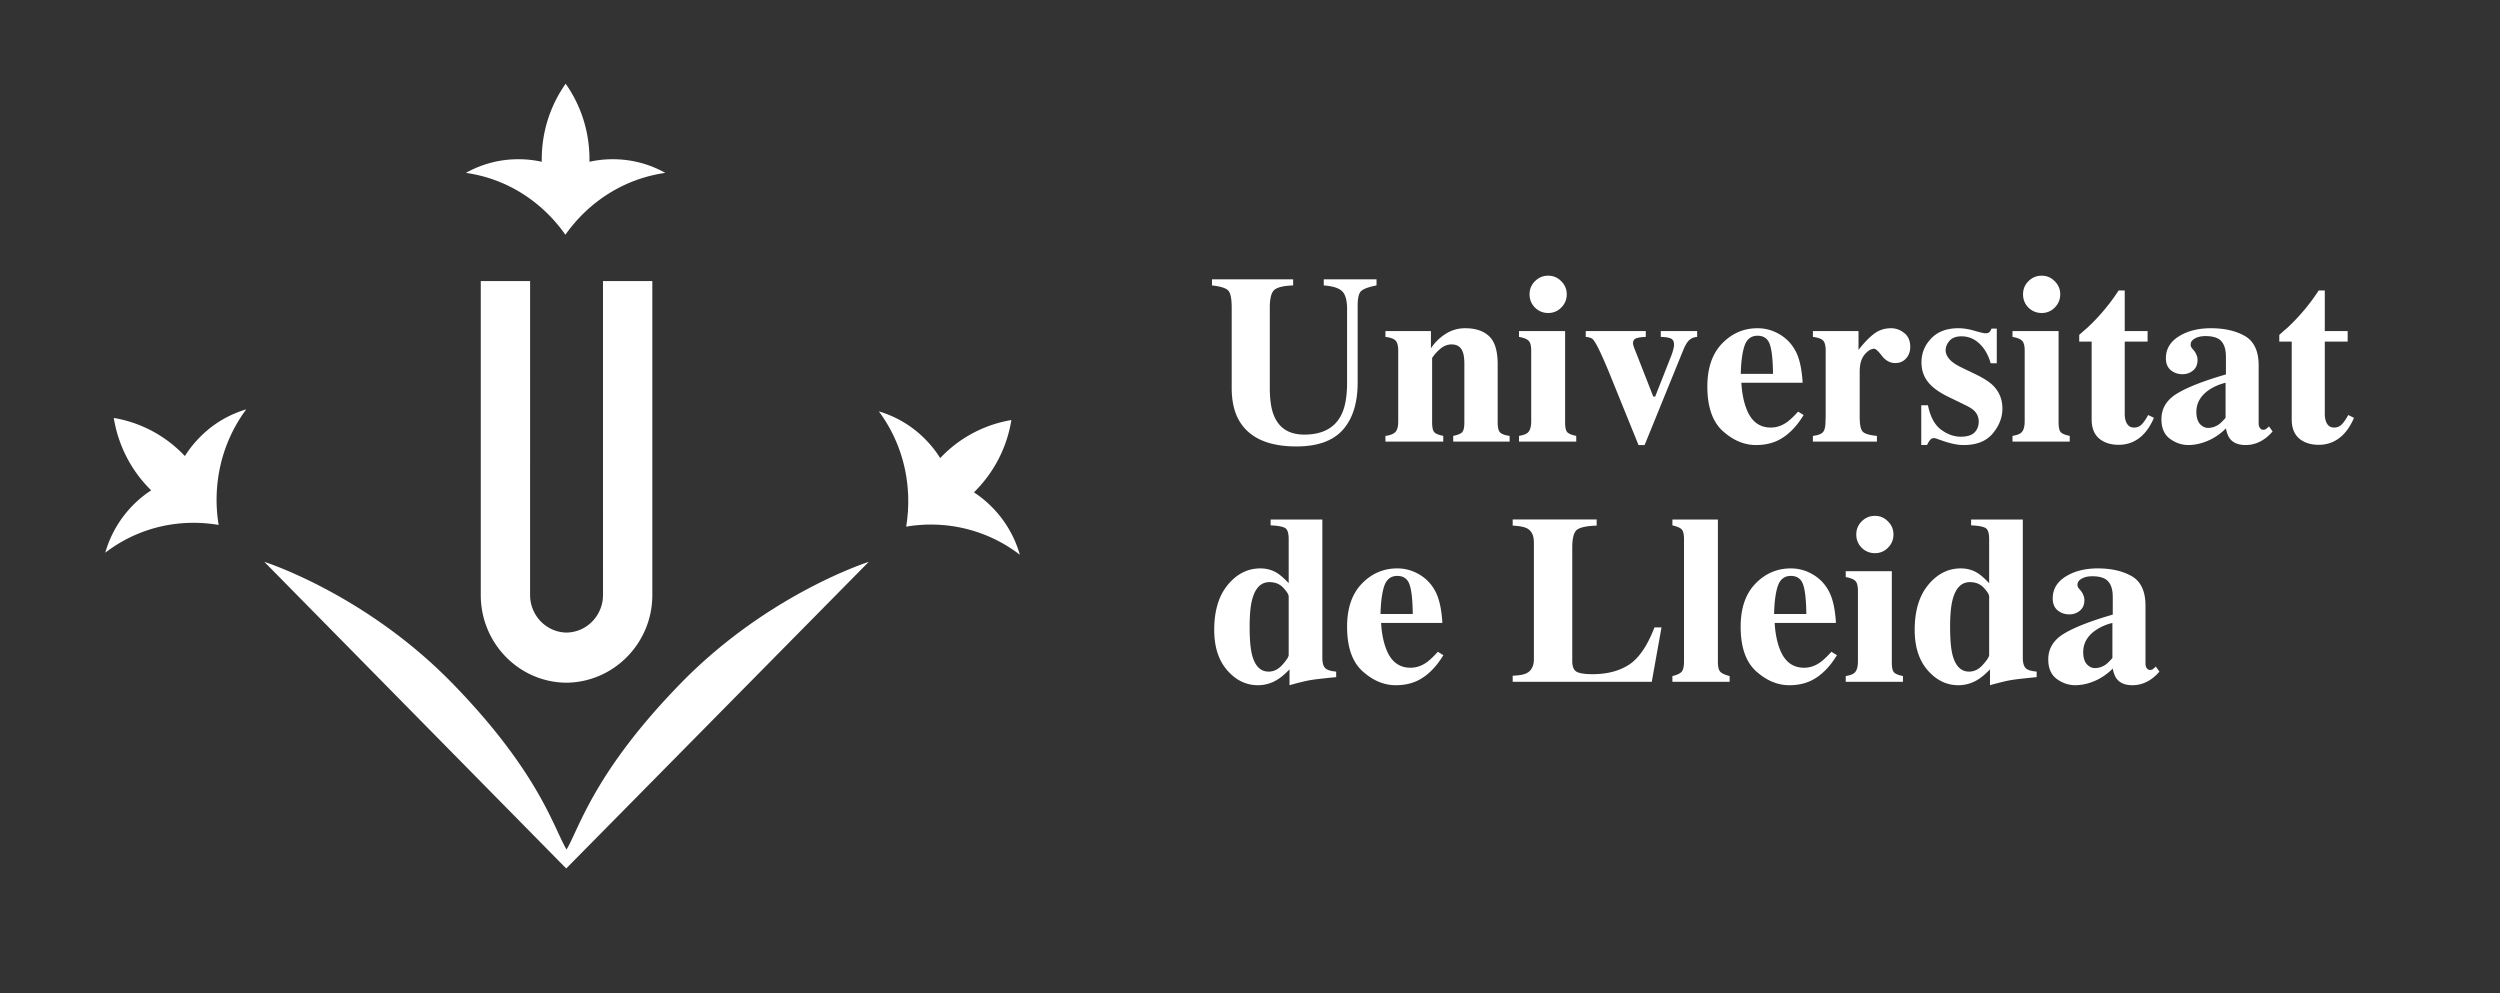 <svg xmlns="http://www.w3.org/2000/svg" width="702.186" height="278.986" viewBox="0 0 526.64 209.24"><rect x="0" y="0" width="526.64" height="209.24" fill="#333333" stroke="none"/><g fill-rule="evenodd"><path d="M270.16 140.02c.873-.971 1.31-1.654 1.31-2.05v-12.303c0-.412-.37-1.02-1.112-1.828-.74-.807-1.721-1.21-2.94-1.21-1.795 0-3.013 1.243-3.656 3.73-.346 1.334-.518 3.22-.518 5.657 0 2.602.164 4.562.494 5.88.609 2.388 1.777 3.581 3.508 3.581 1.087 0 2.058-.485 2.915-1.457zm-11.536-16.799c1.91-2.322 4.199-3.483 6.868-3.483 1.334 0 2.52.33 3.557.988.642.395 1.45 1.104 2.421 2.125v-9.264c0-1.268-.247-2.05-.741-2.347-.494-.313-1.516-.502-3.063-.569v-1.235h10.894v29.102c0 1.054.198 1.787.593 2.198.395.396 1.169.643 2.322.741v1.162c-2.833.28-4.661.494-5.484.642-.824.132-2.273.486-4.348 1.062v-3.335c-.956.988-1.828 1.722-2.619 2.199a7.698 7.698 0 01-4.051 1.136c-2.47 0-4.62-1.045-6.448-3.137-1.828-2.091-2.742-4.933-2.742-8.523 0-4.002.946-7.156 2.84-9.462zM286.86 122.974c2.076-2.157 4.571-3.235 7.486-3.236 1.663 0 3.228.437 4.694 1.31 1.465.872 2.593 2.083 3.384 3.63.593 1.17 1.005 2.686 1.236 4.546.115.873.172 1.54.172 2.001h-12.895c.115 2.026.444 3.78.988 5.262.988 2.784 2.725 4.175 5.213 4.175 1.185 0 2.305-.37 3.36-1.112.642-.444 1.44-1.193 2.396-2.247l1.16.716c-1.564 2.57-3.376 4.356-5.434 5.36-1.334.643-2.866.964-4.595.964-2.487 0-4.817-.98-6.991-2.94-2.174-1.959-3.261-5.088-3.261-9.387 0-3.886 1.029-6.9 3.088-9.042zm10.747 6.374c-.033-2.98-.264-5.064-.692-6.25-.428-1.186-1.284-1.78-2.569-1.78-1.318 0-2.223.685-2.717 2.051-.478 1.367-.75 3.36-.816 5.979h6.794zM318.655 142.342c1.384-.05 2.372-.23 2.964-.543 1.005-.527 1.507-1.531 1.507-3.014v-24.482c0-1.482-.477-2.478-1.432-2.99-.56-.312-1.574-.51-3.04-.592v-1.285h17.69v1.285c-2.06.066-3.435.354-4.126.864-.676.511-1.013 1.771-1.013 3.78v23.89c0 1.12.288 1.86.864 2.222.593.363 1.738.544 3.434.544 3.047 0 5.6-.667 7.659-2.001 2.075-1.35 3.861-3.969 5.36-7.856h1.483l-2.05 11.463h-29.3v-1.285zM352.302 142.416c.89-.214 1.515-.493 1.878-.84.378-.362.567-1.103.568-2.223v-25.766c0-1.07-.173-1.77-.519-2.1-.346-.33-.988-.601-1.927-.816v-1.235h9.585v29.917c0 1.12.18 1.853.544 2.199.362.345 1.004.634 1.927.864v1.21h-12.056v-1.21zM369.768 122.974c2.075-2.157 4.57-3.235 7.485-3.236 1.663 0 3.228.437 4.694 1.31 1.465.872 2.593 2.083 3.385 3.63.592 1.17 1.004 2.686 1.235 4.546.115.873.172 1.54.173 2.001h-12.896c.115 2.026.444 3.78.988 5.262.988 2.784 2.725 4.175 5.213 4.175 1.186 0 2.305-.37 3.36-1.112.642-.444 1.44-1.193 2.396-2.247l1.161.716c-1.565 2.57-3.377 4.356-5.435 5.36-1.334.643-2.865.964-4.595.964-2.487 0-4.817-.98-6.991-2.94-2.174-1.959-3.261-5.088-3.261-9.387 0-3.886 1.03-6.9 3.088-9.042zm10.746 6.374c-.033-2.98-.264-5.064-.691-6.25-.429-1.186-1.285-1.78-2.57-1.78-1.318 0-2.223.685-2.717 2.051-.478 1.367-.75 3.36-.816 5.979h6.794zM392.175 109.832c.773-.774 1.703-1.16 2.791-1.162 1.07 0 1.984.388 2.742 1.162.774.758 1.16 1.68 1.162 2.766 0 1.087-.388 2.018-1.162 2.792a3.737 3.737 0 01-2.742 1.136c-1.087 0-2.018-.378-2.791-1.136-.758-.774-1.137-1.704-1.137-2.792 0-1.086.379-2.008 1.137-2.766zm-3.36 32.584c.89-.148 1.498-.37 1.828-.667.494-.444.741-1.243.741-2.396v-14.872c0-1.02-.173-1.712-.519-2.075-.346-.378-1.03-.659-2.05-.84v-1.235h9.709v19.22c0 1.104.164 1.812.494 2.124.329.314.946.56 1.852.741v1.21h-12.055v-1.21zM417.719 140.02c.872-.971 1.308-1.654 1.309-2.05v-12.303c0-.412-.37-1.02-1.112-1.828-.74-.807-1.721-1.21-2.94-1.21-1.795 0-3.013 1.243-3.656 3.73-.346 1.334-.518 3.22-.518 5.657 0 2.602.164 4.562.494 5.88.609 2.388 1.778 3.581 3.507 3.581 1.087 0 2.059-.485 2.916-1.457zm-11.537-16.799c1.91-2.322 4.199-3.483 6.868-3.483 1.334 0 2.52.33 3.557.988.642.395 1.449 1.104 2.42 2.125v-9.264c0-1.268-.246-2.05-.74-2.347-.494-.313-1.516-.502-3.063-.569v-1.235h10.894v29.102c0 1.054.198 1.787.593 2.198.395.396 1.169.643 2.322.741v1.162c-2.833.28-4.661.494-5.484.642-.824.132-2.273.486-4.348 1.062v-3.335c-.956.988-1.828 1.722-2.619 2.199a7.699 7.699 0 01-4.051 1.136c-2.47 0-4.62-1.045-6.448-3.137-1.828-2.091-2.742-4.933-2.742-8.523 0-4.002.946-7.156 2.841-9.462zM443.584 139.995c.395-.296.865-.757 1.408-1.383v-7.387c-1.35.33-2.537.849-3.557 1.557-1.73 1.202-2.594 2.734-2.594 4.595 0 1.104.247 1.943.74 2.52.511.56 1.08.84 1.706.84.823 0 1.588-.248 2.297-.742zm-8.82-6.497c2.19-1.334 5.625-2.676 10.302-4.027v-3.68c0-1.499-.321-2.602-.963-3.311-.626-.724-1.747-1.086-3.36-1.087-.907 0-1.655.173-2.248.519-.577.33-.865.75-.865 1.26 0 .197.033.363.1.494.065.132.163.272.296.42l.296.346c.23.28.412.593.544.938.148.33.222.684.222 1.063 0 .955-.321 1.697-.964 2.223-.626.511-1.359.766-2.198.766-.972 0-1.804-.288-2.496-.865-.675-.576-1.012-1.407-1.012-2.495 0-1.943.914-3.482 2.742-4.62 1.828-1.136 4.076-1.704 6.744-1.704 2.866 0 5.262.552 7.189 1.655 1.91 1.12 2.865 3.18 2.866 6.176v12.253c0 .363.09.676.271.94.198.246.412.37.643.37.197 0 .37-.033.518-.1.165-.08.412-.287.742-.617l.766 1.062c-.989 1.154-2.084 1.96-3.286 2.421a6.515 6.515 0 01-2.397.445c-1.499 0-2.593-.437-3.285-1.31-.396-.493-.684-1.226-.865-2.198-1.4 1.4-2.981 2.389-4.743 2.965a9.853 9.853 0 01-3.162.543c-1.384 0-2.677-.437-3.879-1.31-1.203-.889-1.803-2.264-1.803-4.125 0-2.273 1.095-4.076 3.286-5.41zM272.409 58.842v1.285c-1.96.066-3.27.37-3.928.914-.66.543-.988 1.787-.988 3.73v16.922c0 2.57.304 4.554.914 5.954 1.103 2.603 3.219 3.903 6.349 3.903 3.886 0 6.513-1.44 7.88-4.323.758-1.58 1.136-3.796 1.137-6.645V65.117c0-1.811-.338-3.055-1.013-3.73-.66-.692-1.96-1.112-3.903-1.26v-1.285h11.116v1.285c-1.614.313-2.684.7-3.211 1.16-.511.446-.766 1.483-.766 3.114v16.18c0 4.3-1.037 7.618-3.113 9.957-2.075 2.339-5.336 3.507-9.782 3.508-5.814 0-9.792-1.737-11.933-5.213-1.136-1.844-1.704-4.224-1.704-7.14V64.771c0-1.91-.256-3.112-.766-3.607-.494-.494-1.623-.84-3.385-1.037v-1.285h17.096zM291.851 91.822c.922-.115 1.597-.362 2.026-.741.444-.395.667-1.169.667-2.322V73.887c0-1.02-.182-1.729-.544-2.125-.346-.395-1.062-.658-2.149-.79v-1.236h9.585v3.632a10.283 10.283 0 013.064-3.014 7.508 7.508 0 014.15-1.21c2.174 0 3.854.56 5.04 1.68 1.201 1.12 1.802 3.088 1.803 5.904v12.229c0 1.136.189 1.87.568 2.198.395.33 1.045.552 1.952.667v1.21H306.13v-1.21c.906-.18 1.523-.428 1.853-.741.329-.312.493-1.02.494-2.124V76.703c0-1.153-.116-2.017-.346-2.594-.395-1.037-1.178-1.556-2.347-1.556-.873 0-1.68.321-2.42.963-.726.627-1.285 1.26-1.68 1.903v13.538c0 1.104.164 1.812.493 2.124.33.313.947.56 1.853.741v1.21h-12.179v-1.21zM323.349 59.237c.773-.773 1.704-1.16 2.791-1.16 1.07 0 1.985.387 2.743 1.16.773.759 1.16 1.68 1.16 2.767s-.387 2.018-1.16 2.792a3.737 3.737 0 01-2.743 1.136c-1.087 0-2.018-.378-2.791-1.136-.758-.774-1.137-1.704-1.137-2.792 0-1.087.379-2.008 1.137-2.767zm-3.36 32.585c.89-.148 1.498-.37 1.828-.667.494-.445.741-1.243.741-2.396V73.887c0-1.02-.173-1.712-.519-2.075-.345-.378-1.03-.659-2.05-.84v-1.236h9.709v19.22c0 1.105.164 1.813.494 2.125.329.313.946.56 1.853.741v1.21h-12.056v-1.21zM346.694 69.736v1.236c-.89.033-1.565.132-2.025.296-.445.166-.667.52-.667 1.063 0 .132.057.379.172.74.132.347.23.602.297.767l3.804 9.708h.396l3.409-8.646c.164-.412.295-.832.395-1.26.115-.428.172-.765.173-1.013 0-.708-.24-1.153-.716-1.334-.478-.198-1.17-.304-2.076-.321v-1.236h7.659v1.236c-.676.05-1.228.272-1.655.667-.429.379-.849 1.07-1.26 2.075l-8.153 20.035h-1.284l-6.078-14.995a97.504 97.504 0 00-1.26-2.965 45.124 45.124 0 00-1.26-2.693c-.461-.889-.823-1.449-1.086-1.68-.265-.23-.742-.378-1.433-.444v-1.236h12.648zM362.752 72.38c2.075-2.157 4.57-3.236 7.485-3.236 1.663 0 3.228.437 4.694 1.31 1.465.872 2.593 2.083 3.385 3.63.593 1.17 1.004 2.685 1.235 4.546.115.873.172 1.54.173 2.001h-12.896c.115 2.026.444 3.78.988 5.262.989 2.784 2.726 4.175 5.213 4.175 1.186 0 2.305-.37 3.36-1.111.642-.445 1.44-1.194 2.396-2.248l1.161.716c-1.565 2.57-3.377 4.356-5.435 5.36-1.334.643-2.865.964-4.595.964-2.487 0-4.817-.98-6.991-2.94-2.174-1.96-3.261-5.088-3.261-9.387 0-3.887 1.029-6.9 3.088-9.042zm10.746 6.374c-.033-2.981-.264-5.064-.691-6.25-.429-1.186-1.285-1.78-2.57-1.78-1.318 0-2.223.685-2.717 2.051-.478 1.368-.75 3.36-.815 5.979h6.793zM381.898 91.822c.971-.115 1.646-.345 2.025-.692.379-.345.585-1.012.618-2l.05-1.483v-13.76c0-1.054-.182-1.77-.544-2.15-.363-.378-1.08-.633-2.15-.765v-1.236h9.61v3.978c1.07-1.4 2.133-2.511 3.187-3.335 1.054-.823 2.272-1.235 3.657-1.235 1.037 0 1.967.338 2.791 1.013.84.659 1.26 1.63 1.26 2.915 0 .988-.296 1.803-.89 2.445-.576.643-1.333.964-2.272.964-1.07 0-2-.502-2.792-1.507-.774-1.004-1.317-1.506-1.63-1.507-.676 0-1.359.42-2.05 1.26-.676.823-1.013 2.01-1.013 3.557v9.56c0 1.68.238 2.735.716 3.163.494.412 1.465.684 2.915.815v1.21h-13.488v-1.21zM404.724 85.374h1.408c.495 2.421 1.416 4.134 2.767 5.139 1.35.988 2.734 1.482 4.15 1.482 1.301 0 2.256-.288 2.866-.865.61-.592.914-1.366.914-2.322 0-.905-.33-1.679-.988-2.322-.363-.346-.947-.717-1.754-1.112l-3.755-1.828c-1.976-.97-3.393-2.025-4.249-3.162-.873-1.136-1.31-2.478-1.31-4.027 0-1.96.684-3.647 2.051-5.064 1.367-1.433 3.277-2.15 5.731-2.15 1.07 0 2.207.182 3.41.544 1.202.346 1.95.519 2.248.519.411 0 .7-.082.864-.247.181-.18.33-.428.445-.741h1.112v7.312h-1.285c-.478-1.712-1.26-3.087-2.347-4.125-1.087-1.038-2.355-1.557-3.804-1.557-1.12 0-1.96.314-2.52.94-.544.625-.815 1.3-.815 2.025 0 .593.247 1.186.74 1.778.478.61 1.384 1.236 2.718 1.878l2.767 1.334c1.713.824 2.964 1.623 3.755 2.396 1.317 1.318 1.976 2.94 1.977 4.867 0 1.878-.684 3.632-2.05 5.262-1.352 1.614-3.385 2.42-6.103 2.421a9.772 9.772 0 01-2.05-.222c-.676-.132-1.516-.37-2.52-.717l-.865-.296a6.076 6.076 0 00-.592-.198 1.242 1.242 0 00-.272-.025c-.28 0-.528.116-.741.346-.198.215-.429.585-.692 1.112h-1.21v-8.375zM427.304 59.237c.773-.773 1.704-1.16 2.791-1.16 1.07 0 1.985.387 2.743 1.16.773.759 1.16 1.68 1.16 2.767s-.387 2.018-1.16 2.792a3.737 3.737 0 01-2.743 1.136c-1.087 0-2.018-.378-2.791-1.136-.758-.774-1.136-1.704-1.136-2.792 0-1.087.378-2.008 1.136-2.767zm-3.36 32.585c.89-.148 1.499-.37 1.828-.667.494-.445.741-1.243.741-2.396V73.887c0-1.02-.173-1.712-.518-2.075-.346-.378-1.03-.659-2.05-.84v-1.236h9.708v19.22c0 1.105.164 1.813.494 2.125.329.313.947.56 1.853.741v1.21h-12.056v-1.21zM438 71.96v-1.408c.445-.412.997-.897 1.656-1.458a39.164 39.164 0 002.47-2.495 41.883 41.883 0 004.175-5.41h1.285v8.547h4.817v2.224h-4.817v15.218c0 .709.107 1.301.321 1.779.33.74.873 1.111 1.63 1.111.66 0 1.21-.23 1.656-.692.445-.477.89-1.127 1.334-1.951l1.21.593c-.593 1.383-1.301 2.512-2.124 3.384-1.45 1.532-3.22 2.298-5.312 2.298-1.185 0-2.223-.223-3.112-.667-1.713-.856-2.57-2.413-2.57-4.67V71.96h-2.618zM467.423 89.401c.396-.296.865-.757 1.409-1.383V80.63c-1.351.33-2.537.849-3.558 1.556-1.73 1.203-2.594 2.735-2.594 4.595 0 1.105.247 1.945.741 2.52.51.56 1.079.84 1.705.84.823 0 1.589-.247 2.297-.74zm-8.819-6.497c2.19-1.334 5.624-2.676 10.302-4.027v-3.68c0-1.5-.321-2.602-.964-3.311-.626-.724-1.746-1.086-3.36-1.087-.906 0-1.655.173-2.248.519-.576.33-.864.75-.864 1.26 0 .197.032.362.099.494.065.132.164.271.296.42l.297.346c.23.28.411.592.543.938.148.33.222.684.222 1.063 0 .955-.32 1.696-.963 2.223-.626.511-1.359.766-2.199.766-.972 0-1.803-.288-2.495-.865-.675-.576-1.013-1.407-1.013-2.495 0-1.943.914-3.482 2.742-4.62 1.828-1.136 4.076-1.704 6.745-1.704 2.865 0 5.262.552 7.188 1.655 1.91 1.12 2.865 3.179 2.866 6.176v12.253c0 .363.09.676.272.939.198.247.411.37.642.37.198 0 .37-.032.519-.098.165-.082.411-.288.741-.618l.766 1.062c-.988 1.154-2.084 1.96-3.286 2.421a6.517 6.517 0 01-2.396.445c-1.5 0-2.594-.437-3.286-1.31-.395-.493-.684-1.226-.864-2.198-1.4 1.4-2.982 2.389-4.744 2.965a9.856 9.856 0 01-3.162.543c-1.383 0-2.676-.437-3.878-1.31-1.203-.889-1.804-2.264-1.804-4.125 0-2.273 1.095-4.076 3.286-5.41zM480.146 71.96v-1.408c.445-.412.996-.897 1.655-1.458a39.14 39.14 0 002.47-2.495 41.892 41.892 0 004.176-5.41h1.284v8.547h4.818v2.224h-4.818v15.218c0 .709.107 1.301.322 1.779.328.74.872 1.111 1.63 1.111.658 0 1.21-.23 1.655-.692.445-.477.89-1.127 1.334-1.951l1.21.593c-.592 1.383-1.3 2.512-2.124 3.384-1.45 1.532-3.22 2.298-5.311 2.298-1.186 0-2.224-.223-3.113-.667-1.713-.856-2.57-2.413-2.57-4.67V71.96h-2.618zM119.456 133.256c-4.302 0-7.79-3.547-7.79-7.922l.004-66.122h-10.393v66.144c0 10.156 8.057 18.377 18.025 18.461 9.968-.084 18.115-8.305 18.115-18.46V59.211h-10.394l.004 66.122c0 4.375-3.488 7.922-7.79 7.922h.219z" fill="#ffffff"/><path d="M119.276 182.95l63.732-64.594s-21.174 6.702-39.544 25.524c-18.37 18.821-21.454 30.656-24.119 35.077-2.664-4.42-5.748-16.256-24.118-35.077-18.37-18.822-39.543-25.524-39.543-25.524l63.592 64.593zM119.105 49.452c-4.868-6.93-12.276-11.81-20.96-13.033a22.527 22.527 0 0111.042-2.876c1.712 0 3.332.175 4.937.538-.004-.195 0-.343 0-.538a27.549 27.549 0 015.036-15.907c3.157 4.481 5.015 9.973 5.015 15.907 0 .195.004.343 0 .538a22.158 22.158 0 014.937-.538c4.003 0 7.766 1.043 11.041 2.876-8.683 1.224-16.18 6.104-21.048 13.033zM46.057 110.58c-8.262-1.4-16.894.477-23.884 5.855a23.286 23.286 0 015.806-9.973 22.63 22.63 0 013.866-3.17c-.138-.134-.238-.242-.374-.38-4.126-4.196-6.617-9.43-7.501-14.868 5.349.898 10.482 3.446 14.608 7.641.136.138.242.24.374.38.883-1.41 1.906-2.699 3.117-3.93a22.746 22.746 0 019.808-5.905c-5.29 7.109-7.197 15.95-5.82 24.35zM190.89 110.943c1.377-8.4-.469-17.178-5.758-24.286a22.747 22.747 0 019.808 5.904 22.866 22.866 0 013.117 3.931c.132-.14.238-.242.374-.38a26.634 26.634 0 0114.622-7.627 27.384 27.384 0 01-7.515 14.854c-.136.138-.236.245-.374.38a22.61 22.61 0 013.865 3.17 23.293 23.293 0 015.807 9.972c-6.99-5.378-15.685-7.317-23.946-5.918z" fill="#ffffff"/></g></svg>